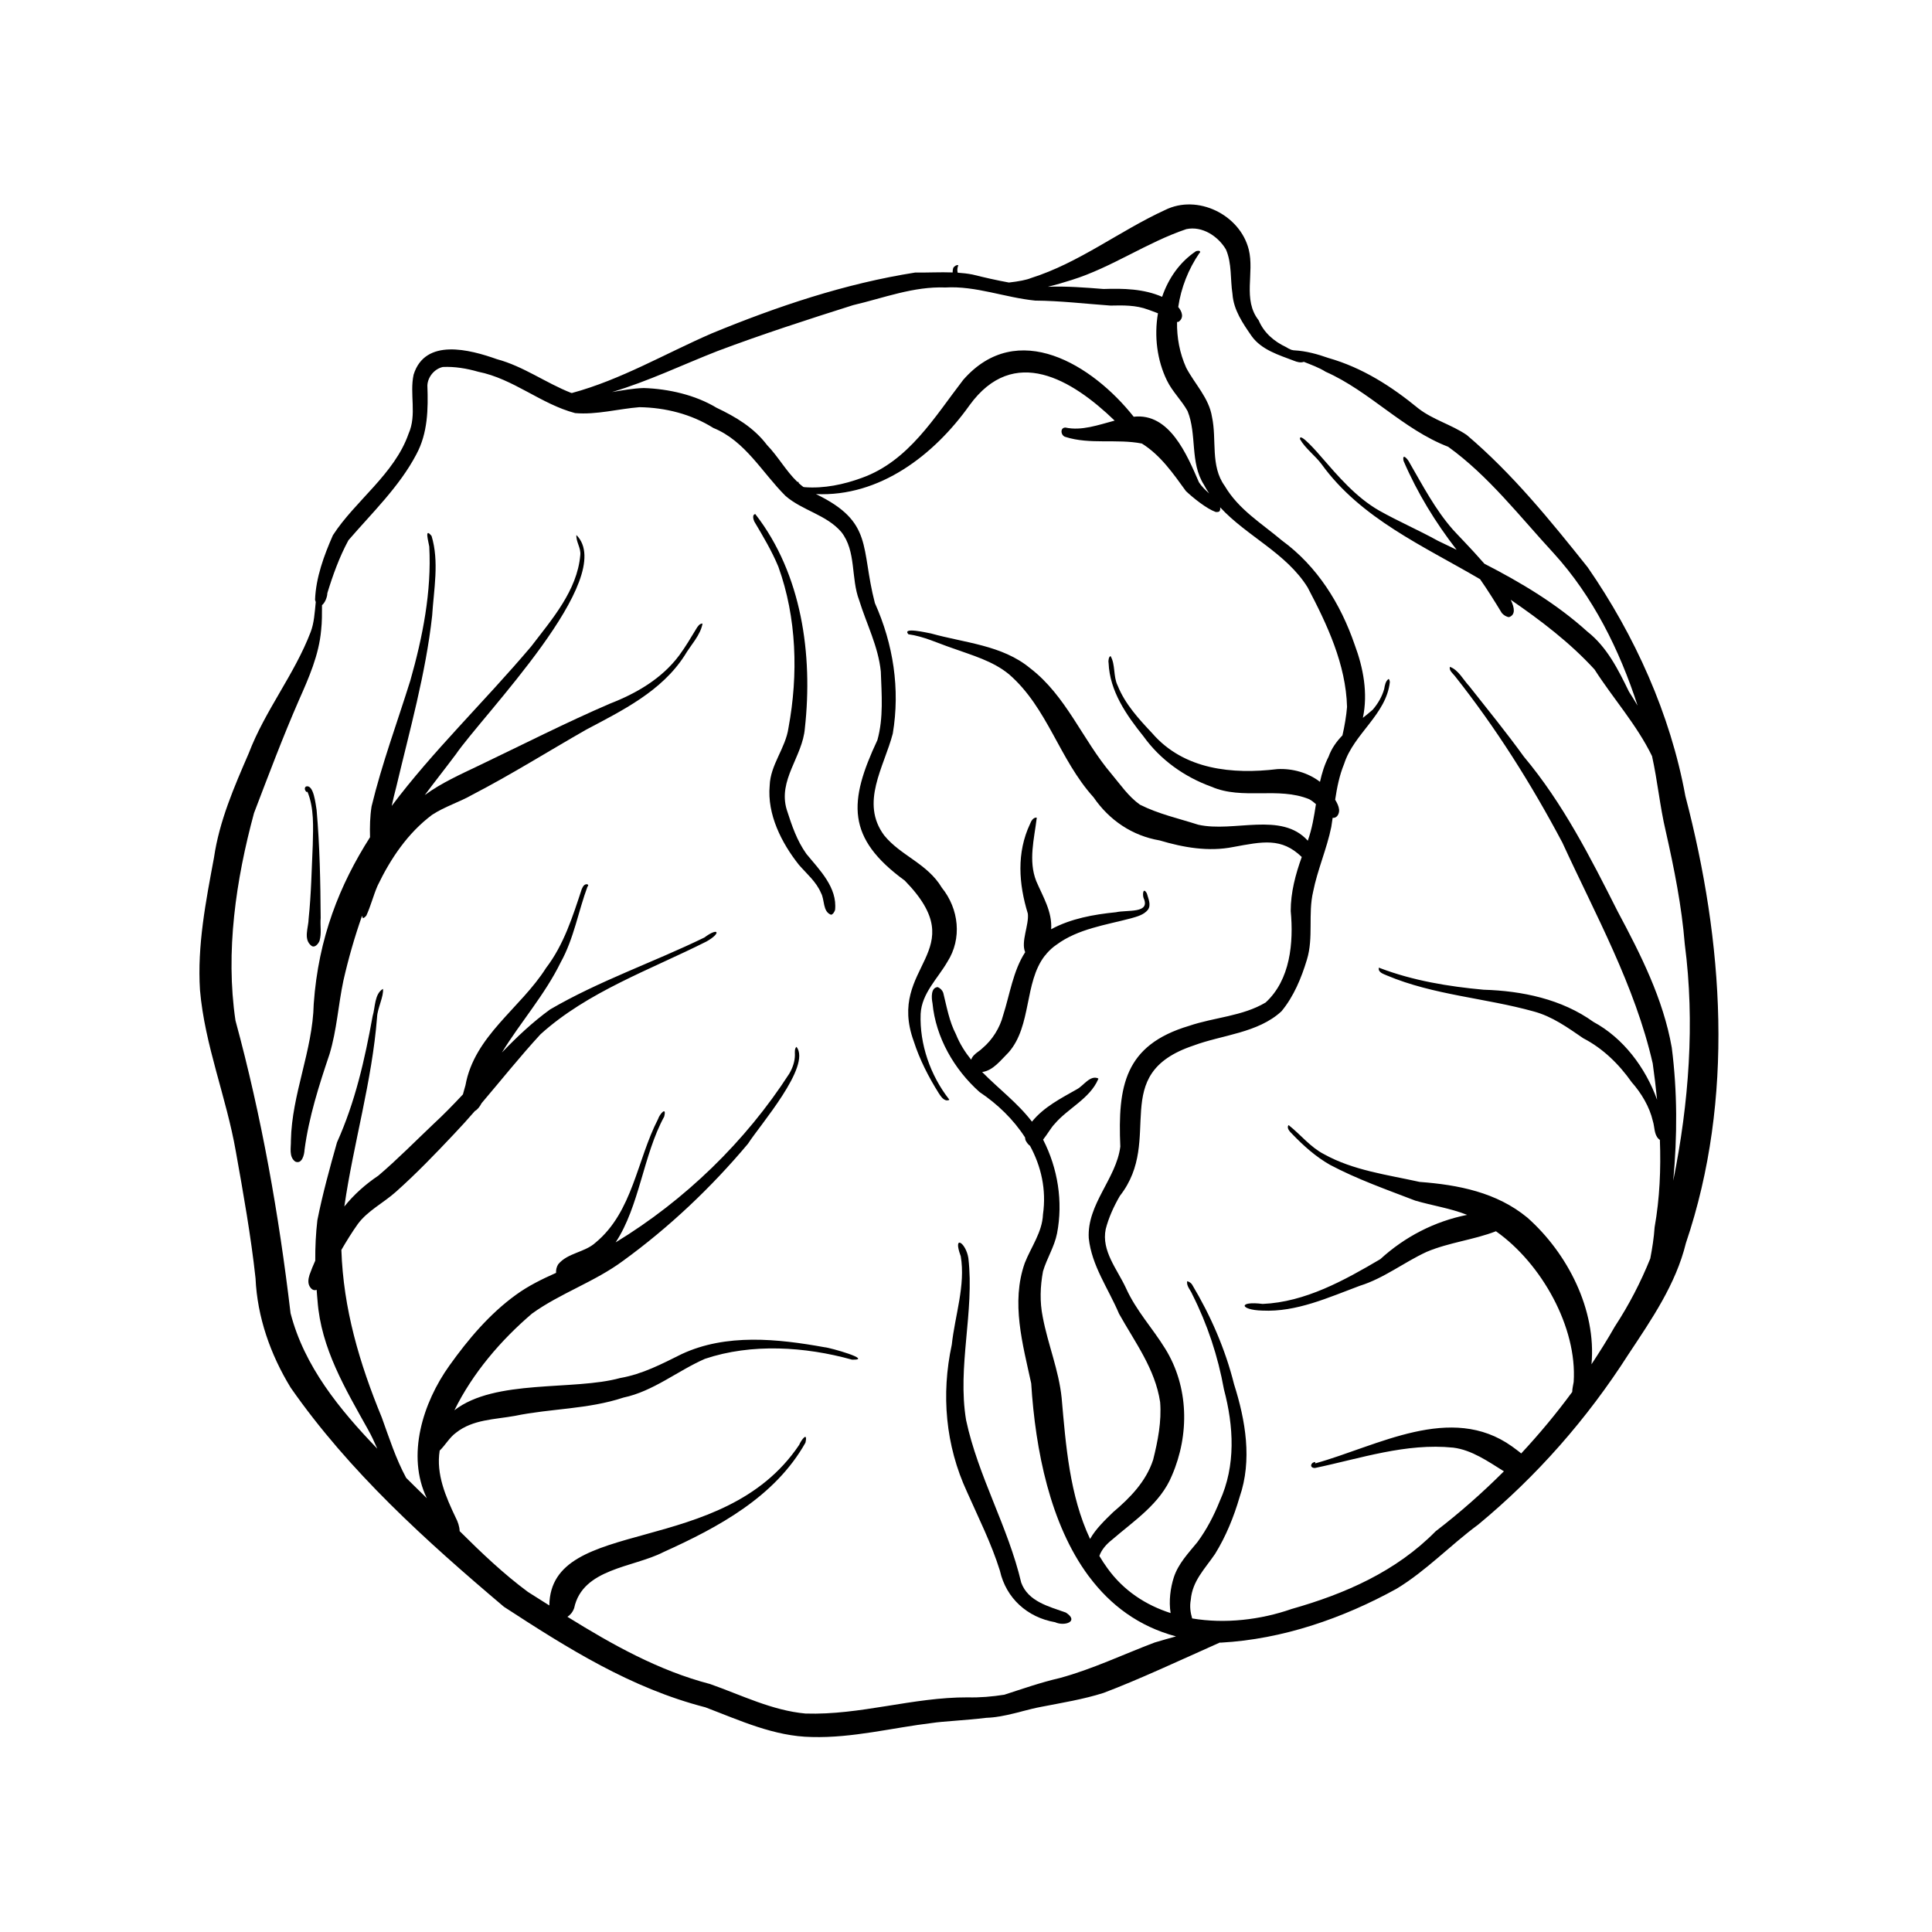 <svg xmlns="http://www.w3.org/2000/svg" xmlns:xlink="http://www.w3.org/1999/xlink" width="400" zoomAndPan="magnify" viewBox="0 0 300 300" height="400" preserveAspectRatio="xMidYMid meet" version="1.0"><defs><clipPath id="38dc395d91"><path d="M 30.602 31 L 267 31 L 267 270 L 30.602 270 Z M 30.602 31 " clip-rule="nonzero"/></clipPath></defs><g clip-path="url(#38dc395d91)"><path fill="currentColor" d="M 261.703 123.605 C 259.387 110.914 253.859 98.68 246.539 88.094 C 240.766 80.852 234.84 73.547 227.758 67.547 C 225.398 65.938 222.57 65.203 220.285 63.453 C 216.086 60.004 211.555 57.09 206.281 55.59 C 204.578 54.988 202.812 54.5 200.992 54.402 C 200.871 54.422 200.688 54.336 200.52 54.32 C 200.227 54.195 199.941 54.062 199.699 53.895 C 197.859 53.027 196.273 51.699 195.441 49.73 C 192.914 46.516 194.82 42.375 193.902 38.734 C 192.539 33.336 185.945 30.09 180.895 32.617 C 173.797 35.879 167.578 40.816 160.055 43.188 C 159.492 43.438 158.191 43.703 156.668 43.871 C 154.777 43.527 152.895 43.098 151.012 42.629 C 150.254 42.48 149.488 42.395 148.715 42.344 C 148.617 42.016 148.625 41.637 148.809 41.18 C 148.539 41.094 148.133 41.355 148.012 41.633 C 147.941 41.875 147.918 42.098 147.93 42.305 C 145.996 42.234 144.043 42.348 142.113 42.32 C 131.199 44.035 120.691 47.578 110.508 51.773 C 103.309 54.895 96.41 58.973 88.801 61.027 C 88.758 61.02 88.715 61.02 88.676 61.004 C 84.742 59.457 81.273 56.875 77.172 55.777 C 72.918 54.262 66.016 52.453 64.227 58.168 C 63.566 61.195 64.766 64.387 63.438 67.359 C 61.266 73.605 55.117 77.797 51.695 83.109 C 50.309 86.25 49.047 89.691 48.922 93.141 C 48.957 93.273 48.992 93.387 49.031 93.488 C 48.867 95.098 48.777 96.758 48.234 98.148 C 45.727 104.723 41.148 110.34 38.629 116.957 C 36.355 122.211 34.059 127.473 33.227 133.176 C 31.965 139.953 30.609 146.828 31.055 153.75 C 31.789 162.301 35.156 170.383 36.621 178.805 C 37.746 185.09 38.984 192.027 39.68 198.5 C 39.949 204.531 42 210.34 45.133 215.469 C 54.227 228.516 66.16 239.277 78.254 249.504 C 88.164 255.953 97.953 262.129 109.527 265.109 C 114.883 267.141 120.199 269.629 126.059 269.723 C 132.395 269.895 138.551 268.285 144.805 267.535 C 146.297 267.297 149.719 267.148 153.16 266.742 C 154.605 266.695 156.031 266.406 157.449 266.055 C 157.93 265.945 158.387 265.828 158.824 265.703 C 159.793 265.453 160.758 265.207 161.73 265.027 C 164.961 264.395 168.227 263.871 171.355 262.875 C 176.684 260.871 183.32 257.77 189.402 255.059 C 189.473 255.062 189.535 255.066 189.605 255.066 C 199.145 254.539 208.52 251.297 216.852 246.703 C 221.457 243.918 225.188 239.945 229.516 236.754 C 238.652 229.207 246.469 220.293 252.855 210.309 C 256.445 204.895 260.223 199.426 261.785 193.031 C 269.387 170.562 267.625 146.238 261.703 123.605 Z M 111.414 54.512 C 118.352 51.902 125.402 49.617 132.469 47.383 C 137.23 46.27 141.844 44.449 146.805 44.641 C 151.508 44.363 156.047 46.207 160.746 46.676 C 164.664 46.707 168.527 47.172 172.434 47.449 C 174.398 47.406 176.387 47.363 178.293 48.082 C 178.723 48.246 179.273 48.426 179.809 48.648 C 179.199 52.184 179.664 55.949 181.211 59.098 C 182.051 60.828 183.484 62.16 184.406 63.832 C 185.887 67.48 184.746 71.801 186.938 75.258 C 187.188 75.738 187.469 76.188 187.762 76.625 C 187.18 76.094 186.598 75.559 186.176 74.895 C 184.289 70.562 181.594 64.074 176.039 64.711 C 169.664 56.652 157.969 49.387 149.566 58.988 C 145.094 64.785 141.102 71.594 133.828 74.203 C 131.02 75.234 127.949 75.883 124.93 75.648 C 124.867 75.633 124.801 75.621 124.734 75.609 C 124.48 75.422 124.242 75.211 124.008 74.996 C 124.062 74.863 123.957 74.805 123.797 74.812 C 122.043 73.121 120.805 70.855 119.105 69.105 C 117.066 66.41 114.277 64.746 111.258 63.312 C 107.973 61.328 103.824 60.383 99.973 60.254 C 98.344 60.293 96.688 60.609 95.031 60.879 C 100.633 59.223 106.039 56.609 111.414 54.512 Z M 179.285 255.051 C 174.383 256.906 169.641 259.184 164.566 260.562 C 161.637 261.238 158.805 262.23 155.949 263.156 C 154.062 263.449 152.168 263.617 150.254 263.566 C 141.727 263.539 133.625 266.348 125.078 266.078 C 119.871 265.602 115.133 263.211 110.262 261.496 C 102.281 259.418 95.094 255.387 88.109 251.055 C 88.539 250.789 88.922 250.352 89.156 249.703 C 90.465 243.523 98.324 243.426 103.02 241.008 C 111.531 237.164 120.344 232.434 125.07 224.02 C 125.48 222.164 124.383 223.641 124.102 224.352 C 112.176 242.148 85.488 235.273 85.301 249.281 C 85.301 249.289 85.305 249.293 85.305 249.297 C 84.191 248.594 83.078 247.891 81.969 247.188 C 78.203 244.402 74.746 241.109 71.371 237.75 C 71.371 237.059 71.051 236.195 70.789 235.715 C 69.215 232.418 67.691 228.914 68.273 225.25 C 69.164 224.387 69.793 223.211 70.82 222.465 C 73.422 220.406 76.809 220.422 79.934 219.859 C 85.562 218.695 91.27 218.848 96.809 217.016 C 101.453 216.035 105.203 212.863 109.469 210.996 C 116.707 208.566 125.02 209.098 132.312 211.129 C 135.707 211.203 128.902 209.254 128.02 209.195 C 120.75 207.883 112.754 207.043 105.859 210.258 C 102.762 211.793 99.789 213.371 96.293 213.98 C 89.07 215.977 76.855 214.09 70.559 218.988 C 73.395 213.215 77.766 208.113 82.602 203.98 C 86.949 200.832 92.352 199.043 96.742 195.785 C 103.918 190.574 110.449 184.391 116.148 177.598 C 117.992 174.711 126.031 165.543 123.68 162.551 C 123.355 162.82 123.43 163.426 123.434 163.824 C 123.422 164.859 123.078 165.824 122.562 166.711 C 115.754 177.262 106.367 186.359 95.594 192.918 C 99.297 187.305 99.883 179.344 103.133 173.391 C 103.566 171.68 102.406 173.027 102.184 173.762 C 98.902 180.113 98.258 188.172 92.48 192.949 C 90.793 194.496 88.148 194.531 86.68 196.316 C 86.441 196.684 86.309 197.18 86.348 197.648 C 84.18 198.617 82.055 199.648 80.133 201.047 C 76.023 204.016 72.707 207.953 69.777 212.055 C 65.668 217.797 63.074 226 66.277 232.641 C 65.562 231.934 64.852 231.23 64.137 230.543 C 63.785 230.191 63.426 229.836 63.07 229.484 C 61.461 226.512 60.43 223.277 59.285 220.109 C 55.812 211.688 53.309 203.215 53.008 194.086 C 53.805 192.719 54.633 191.371 55.562 190.066 C 57.074 188.008 59.574 186.773 61.48 185.062 C 64.617 182.266 67.539 179.234 70.422 176.176 C 71.562 174.984 72.664 173.758 73.746 172.512 C 74.141 172.305 74.48 171.871 74.789 171.293 C 77.828 167.723 80.75 164.055 83.93 160.602 C 91.242 153.992 100.973 150.59 109.695 146.199 C 112.086 144.859 111.562 143.926 109.375 145.578 C 101.469 149.426 93.027 152.305 85.418 156.746 C 82.699 158.715 80.266 161.016 77.938 163.43 C 80.84 158.707 84.602 154.465 87.062 149.434 C 89.117 145.742 89.789 141.523 91.25 137.598 C 91.242 137.605 91.246 137.602 91.25 137.598 C 91.25 137.598 91.25 137.594 91.25 137.594 C 91.25 137.594 91.25 137.598 91.246 137.598 C 91.27 137.598 91.301 137.637 91.32 137.605 C 91.43 137.23 90.98 137.254 90.758 137.414 C 90.547 137.574 90.449 137.816 90.336 138.051 C 88.926 142.316 87.562 146.684 84.793 150.301 C 80.828 156.57 73.66 160.836 72.277 168.527 C 72.164 168.977 71.996 169.457 71.883 169.938 C 70.398 171.523 68.891 173.078 67.301 174.543 C 64.621 177.082 61.656 180.086 58.746 182.555 C 56.727 183.91 54.945 185.508 53.469 187.344 C 54.891 177.508 57.777 167.895 58.551 157.934 C 58.598 156.602 59.625 154.66 59.465 153.551 C 58.133 154.344 58.281 156.406 57.859 157.793 C 56.637 164.555 55.164 171.082 52.328 177.391 C 51.199 181.387 50.09 185.406 49.281 189.473 C 49.039 191.512 48.941 193.633 48.953 195.754 C 48.629 196.48 48.32 197.215 48.059 197.969 C 47.859 198.617 47.75 199.348 48.195 199.922 C 48.5 200.34 48.844 200.402 49.168 200.281 C 49.215 200.859 49.25 201.441 49.309 202.008 C 49.855 209.379 53.617 215.645 57.125 221.941 C 57.672 222.91 58.141 223.926 58.586 224.949 C 52.707 218.844 47.246 212.156 45.117 203.91 C 43.305 188.582 40.621 173.383 36.566 158.477 C 34.98 147.801 36.637 136.605 39.441 126.258 C 41.688 120.383 43.902 114.477 46.422 108.707 C 47.961 105.238 49.523 101.695 49.863 97.879 C 50.012 96.578 50 95.273 50 93.969 C 50.441 93.621 50.82 92.758 50.832 92.09 C 51.688 89.293 52.707 86.465 54.105 83.891 C 57.719 79.688 62.016 75.574 64.648 70.555 C 66.438 67.242 66.496 63.523 66.363 59.863 C 66.414 58.543 67.457 57.266 68.77 56.984 C 70.582 56.898 72.488 57.211 74.246 57.723 C 79.719 58.809 83.996 62.746 89.305 64.145 C 92.648 64.43 95.969 63.492 99.293 63.227 C 103.328 63.289 107.34 64.301 110.77 66.453 C 115.746 68.484 118.312 73.355 121.969 77 C 124.586 79.281 128.328 79.918 130.641 82.613 C 132.988 85.59 132.102 89.777 133.41 93.203 C 134.551 96.895 136.383 100.391 136.773 104.277 C 136.895 107.816 137.211 111.461 136.242 114.918 C 131.758 124.488 131.383 130.098 140.488 136.734 C 151.336 147.844 137.586 149.875 141.887 161.684 C 142.801 164.527 144.176 167.211 145.762 169.742 C 146.062 170.195 146.359 170.688 146.898 170.855 C 147.02 170.898 147.539 170.84 147.367 170.695 C 144.48 167.004 142.77 162.137 142.957 157.426 C 143.129 154.238 145.586 151.98 147.102 149.363 C 149.418 145.75 148.902 141.133 146.25 137.844 C 143.984 134.059 139.879 132.898 137.301 129.723 C 133.512 124.645 137.277 119.109 138.633 113.902 C 139.789 106.973 138.711 100.027 135.852 93.645 C 133.598 84.977 135.691 81.074 126.699 76.719 C 136.586 77.18 145.035 70.672 150.547 62.93 C 157.434 53.449 166.48 58.941 173.082 65.312 C 170.547 65.984 167.961 66.934 165.441 66.391 C 164.547 66.395 164.715 67.656 165.434 67.844 C 169.238 69.062 173.434 68.109 177.309 68.871 C 180.227 70.691 182.168 73.531 184.148 76.254 C 185.273 77.32 187.379 79.008 188.789 79.508 C 188.969 79.52 189.137 79.508 189.312 79.434 C 189.484 79.273 189.5 79.02 189.457 78.77 C 193.617 83.273 199.715 85.852 203.051 91.215 C 206.066 96.945 208.992 103.145 209.168 109.77 C 209.062 111.113 208.781 112.793 208.453 114.191 C 207.543 115.133 206.77 116.191 206.301 117.5 C 205.66 118.754 205.266 120.062 204.965 121.402 C 203.113 119.98 200.695 119.301 198.352 119.426 C 191.395 120.266 183.832 119.547 178.914 113.855 C 176.82 111.629 174.703 109.336 173.547 106.453 C 172.84 105.02 173.227 103.219 172.453 101.883 C 172.188 101.91 172.066 102.566 172.141 102.934 C 172.316 107.328 174.906 111.035 177.562 114.344 C 180.18 117.984 183.906 120.637 188.109 122.16 C 192.949 124.262 198.477 122.117 203.301 124.105 C 203.691 124.316 204.023 124.586 204.34 124.867 C 204.047 126.789 203.73 128.707 203.074 130.543 C 198.957 125.969 191.598 129.316 186.055 128.059 C 182.984 127.074 179.926 126.414 177.008 124.949 C 175.234 123.691 173.98 121.84 172.598 120.188 C 168.094 114.902 165.574 108.047 159.934 103.738 C 155.613 100.168 149.785 99.828 144.582 98.367 C 144.117 98.293 139.957 97.293 141.059 98.492 C 143.426 98.805 145.609 99.875 147.859 100.633 C 150.902 101.738 154.145 102.613 156.684 104.707 C 162.695 109.93 164.461 117.895 169.805 123.801 C 172.246 127.359 175.797 129.77 180.07 130.5 C 183.781 131.605 187.652 132.289 191.508 131.52 C 196.066 130.684 198.992 130.023 202.137 133.074 C 201.164 135.777 200.418 138.578 200.422 141.457 C 200.883 146.367 200.371 152.156 196.52 155.672 C 192.918 157.812 188.559 157.961 184.641 159.293 C 174.582 162.289 173.566 168.688 173.961 178.047 C 173.332 183.039 168.773 186.957 169.062 192.254 C 169.516 196.551 172.082 200.031 173.762 203.996 C 176.234 208.426 179.367 212.547 180.145 217.715 C 180.387 220.715 179.789 223.75 179.062 226.664 C 177.961 230.047 175.488 232.578 172.832 234.82 C 171.57 236.051 170.148 237.402 169.266 238.969 C 166.094 232.23 165.5 224.449 164.852 217.066 C 164.414 212.758 162.707 208.734 161.914 204.488 C 161.438 202.152 161.52 199.742 161.957 197.41 C 162.547 195.402 163.73 193.598 164.137 191.523 C 165.09 186.586 164.258 181.418 161.973 176.961 C 162.645 176.113 163.266 175.016 163.762 174.527 C 165.797 172.113 169.207 170.621 170.512 167.609 C 170.512 167.605 170.512 167.605 170.512 167.602 C 170.555 167.578 170.562 167.496 170.535 167.457 C 169.266 166.887 168.254 168.602 167.219 169.141 C 164.742 170.547 162.078 171.895 160.242 174.172 C 158.035 171.277 155.051 169.055 152.508 166.461 C 154.203 166.254 155.41 164.605 156.641 163.387 C 160.223 159.266 159.02 152.582 162.215 148.434 C 162.332 148.312 162.449 148.191 162.539 148.047 C 162.973 147.555 163.465 147.09 164.059 146.691 C 167.387 144.227 171.711 143.633 175.629 142.594 C 176.559 142.324 177.594 142.07 178.23 141.289 C 178.805 140.535 178.297 139.527 178.082 138.727 C 177.484 137.656 177.398 138.941 177.57 139.43 C 178.699 141.895 175.086 141.246 173.285 141.652 C 169.832 141.996 166.281 142.633 163.223 144.293 C 163.406 141.555 161.938 139.23 160.902 136.805 C 159.66 133.629 160.594 130.258 160.98 127.039 C 161.023 127.008 160.973 126.957 160.934 126.953 C 160.43 126.945 160.113 127.488 159.953 127.918 C 157.832 132.41 158.184 137.25 159.602 141.863 C 159.809 143.602 158.488 146.238 159.191 147.855 C 157.316 150.73 156.805 154.422 155.762 157.664 C 155.266 159.586 154.098 161.473 152.547 162.77 C 152.148 163.18 151.645 163.414 151.258 163.832 C 151.055 164.027 150.898 164.277 150.797 164.547 C 149.852 163.367 149.027 162.078 148.438 160.602 C 147.398 158.602 147.02 156.391 146.465 154.156 C 146.316 153.75 146 153.445 145.613 153.273 C 144.523 153.344 144.629 154.953 144.797 155.777 C 145.301 161.09 148.152 166.047 152.102 169.57 C 154.906 171.441 157.383 173.844 159.172 176.625 C 159.191 176.766 159.191 176.906 159.242 177.051 C 159.469 177.492 159.703 177.762 159.938 177.918 C 161.668 181.102 162.504 184.715 161.953 188.57 C 161.84 191.344 160.105 193.621 159.125 196.125 C 156.961 202.258 158.805 208.707 160.125 214.809 C 160.781 225.27 163.098 236.68 169 244.672 C 169.043 244.734 169.086 244.797 169.141 244.852 C 172.422 249.23 176.809 252.555 182.613 254.098 C 181.512 254.406 180.391 254.715 179.285 255.051 Z M 259.82 183.34 C 260.457 176.457 260.469 169.508 259.59 162.66 C 258.266 155.121 254.766 148.215 251.188 141.523 C 246.957 133.141 242.695 124.73 236.625 117.492 C 233.926 113.75 231.008 110.18 228.152 106.555 C 227.215 105.555 226.469 104.035 225.164 103.555 C 225.16 103.543 225.148 103.543 225.137 103.551 C 224.992 104.105 225.539 104.523 225.883 104.938 C 232.281 113.004 237.77 121.723 242.605 130.84 C 247.746 142.035 253.879 153.055 256.633 165.129 C 256.898 167.008 257.125 168.891 257.312 170.77 C 255.504 165.754 252.047 161.172 247.426 158.68 C 242.496 155.137 236.371 153.863 230.375 153.684 C 224.891 153.184 219.406 152.273 214.25 150.312 C 214.25 150.312 214.246 150.309 214.246 150.309 C 214.215 150.258 214.133 150.246 214.102 150.301 C 213.973 151.004 214.844 151.238 215.363 151.473 C 222.629 154.531 230.645 154.961 238.16 157.059 C 241.043 157.836 243.426 159.559 245.852 161.223 C 248.879 162.785 251.387 165.227 253.367 168.043 C 254.848 169.715 256.148 171.855 256.66 174.102 C 256.941 174.949 256.828 176.156 257.543 176.84 C 257.613 176.918 257.684 176.965 257.746 176.996 C 257.914 181.52 257.727 186.051 256.926 190.578 C 256.82 192.215 256.559 193.824 256.254 195.426 C 254.77 199.105 252.941 202.645 250.742 205.996 C 249.609 207.996 248.387 209.934 247.125 211.844 C 247.91 203.383 243.414 194.609 237.172 189.074 C 232.402 185.137 226.449 183.98 220.438 183.527 C 215.414 182.41 210.168 181.758 205.594 179.223 C 203.48 178.137 201.984 176.203 200.168 174.766 C 200.168 174.766 200.168 174.766 200.172 174.766 C 200.172 174.766 200.172 174.762 200.172 174.758 C 200.18 174.746 200.172 174.738 200.16 174.738 C 200.125 174.715 200.082 174.707 200.055 174.75 C 199.746 175.223 200.375 175.809 200.668 176.102 C 202.41 177.918 204.316 179.617 206.512 180.871 C 210.742 183.113 215.301 184.715 219.758 186.43 C 222.402 187.207 225.234 187.617 227.816 188.645 C 222.789 189.641 218.133 192.043 214.336 195.52 C 208.766 198.805 202.66 202.195 196.066 202.473 C 192.191 201.98 192.516 203.418 196.016 203.508 C 201.328 203.766 206.293 201.461 211.164 199.652 C 214.922 198.484 218.016 195.996 221.559 194.375 C 224.992 192.926 228.859 192.523 232.289 191.188 C 239.391 196.191 244.926 206.137 244.359 214.586 C 244.293 215.043 244.137 215.613 244.133 216.141 C 241.68 219.48 239.031 222.66 236.211 225.691 C 235.754 225.293 235.234 224.945 234.777 224.594 C 225.289 217.836 213.941 224.535 204.227 227.234 C 204.23 227.168 204.23 227.102 204.227 227.035 C 204.227 227.027 204.215 227.02 204.211 227.02 C 203.445 227.102 203.344 227.973 204.188 227.949 C 211.277 226.465 218.312 224.039 225.668 224.789 C 228.547 225.152 231.074 226.938 233.527 228.465 C 230.203 231.781 226.672 234.902 222.93 237.773 C 216.797 244.012 208.871 247.488 200.566 249.84 C 195.758 251.52 190.238 252.176 185.117 251.309 C 184.848 250.371 184.711 249.457 184.906 248.402 C 185.152 245.492 187.062 243.656 188.672 241.297 C 190.367 238.555 191.586 235.547 192.488 232.457 C 194.465 226.734 193.41 220.57 191.621 214.934 C 190.258 209.477 187.984 204.273 185.098 199.453 C 184.934 199.191 184.605 199.016 184.352 198.941 C 184.184 199.68 184.883 200.328 185.148 201.008 C 187.492 205.66 189.125 210.59 190.051 215.73 C 191.574 221.465 191.918 227.57 189.402 233.086 C 188.496 235.344 187.379 237.5 185.93 239.461 C 184.543 241.164 182.965 242.793 182.27 244.93 C 181.742 246.566 181.469 248.621 181.773 250.477 C 177.93 249.242 174.473 247.012 171.957 243.508 C 171.504 242.891 171.094 242.25 170.707 241.605 C 171.055 240.629 171.777 239.801 172.645 239.117 C 176.102 236.125 180.18 233.504 181.98 229.109 C 184.715 222.777 184.609 215.332 180.918 209.398 C 178.914 206.152 176.441 203.562 174.824 199.984 C 173.488 197.098 170.996 194.227 171.695 190.859 C 172.141 189.102 172.941 187.332 173.895 185.695 C 180.828 176.84 171.934 166.84 185.32 162.355 C 189.762 160.691 195.328 160.418 198.984 157.035 C 200.895 154.734 202.082 151.852 202.938 149.012 C 203.992 145.57 203.086 141.934 203.902 138.461 C 204.562 135.105 206.039 131.777 206.723 128.398 C 206.801 127.93 206.867 127.461 206.934 126.988 C 207.57 127.086 207.996 126.391 207.934 125.703 C 207.871 125.152 207.609 124.656 207.324 124.18 C 207.609 122.285 207.977 120.41 208.719 118.605 C 210.227 113.91 215.273 110.949 215.816 105.891 C 215.785 105.746 215.762 105.496 215.629 105.426 C 215.145 105.742 215.031 106.43 214.938 106.973 C 214.621 108.148 213.957 109.27 213.16 110.199 C 212.668 110.637 212.148 111.051 211.625 111.469 C 212.441 107.672 211.699 103.703 210.344 100.086 C 208.152 93.719 204.535 87.926 199.047 83.918 C 195.906 81.266 192.336 79.129 190.176 75.457 C 187.91 72.336 188.969 68.289 188.199 64.746 C 187.734 61.797 185.531 59.648 184.188 57.094 C 183.172 54.828 182.73 52.406 182.77 49.996 C 182.848 49.988 182.926 49.996 183 49.973 C 183.875 49.371 183.582 48.41 182.957 47.672 C 183.391 44.688 184.535 41.785 186.254 39.277 C 186.254 39.277 186.254 39.277 186.258 39.281 C 186.32 39.277 186.375 39.148 186.352 39.078 C 186.281 38.859 185.855 38.969 185.723 39 C 183.168 40.703 181.426 43.242 180.453 46.09 C 177.605 44.844 174.457 44.77 171.355 44.875 C 168.477 44.645 165.594 44.418 162.707 44.531 C 163.969 44.223 165.211 43.859 166.441 43.465 C 172.641 41.523 178.086 37.641 184.215 35.578 C 186.676 35.055 189.141 36.672 190.363 38.734 C 191.309 40.902 191.02 43.352 191.379 45.648 C 191.543 48.129 192.992 50.223 194.367 52.207 C 195.906 54.336 198.574 55.121 200.93 56.02 C 201.398 56.215 201.98 56.371 202.457 56.184 C 203.613 56.648 204.809 57.07 205.84 57.723 C 212.672 60.746 217.852 66.672 224.871 69.375 C 231.129 73.875 236.012 80.23 241.227 85.875 C 247.359 92.602 251.477 100.914 254.285 109.57 C 253.852 108.84 253.402 108.113 252.945 107.402 C 251.273 103.973 249.543 100.477 246.48 98.07 C 241.703 93.75 236.195 90.465 230.496 87.535 C 228.359 85.078 226.156 82.875 225.574 82.203 C 222.848 79.09 220.945 75.43 218.879 71.863 C 218.625 71.312 217.676 70.234 217.949 71.582 C 220.09 76.555 222.895 81.125 226.184 85.371 C 225.207 84.898 224.23 84.43 223.254 83.961 C 220.262 82.305 217.121 80.953 214.145 79.277 C 210.551 77.211 207.828 74 205.133 70.91 C 204.832 70.555 201.691 66.898 201.867 68.199 C 202.699 69.66 204.203 70.719 205.219 72.086 C 211.32 80.531 221.055 84.793 229.805 89.926 C 229.812 89.934 229.824 89.938 229.832 89.945 C 231.023 91.648 232.121 93.414 233.199 95.188 C 233.484 95.512 233.887 95.785 234.324 95.828 C 235.305 95.484 235.23 94.469 234.586 93.133 C 239.25 96.34 243.789 99.789 247.594 103.949 C 250.496 108.477 254.156 112.535 256.527 117.41 C 257.383 121.25 257.742 125.199 258.648 129.035 C 259.961 134.844 261.133 140.68 261.613 146.629 C 263.207 158.812 262.246 171.316 259.82 183.34 Z M 259.82 183.34 " fill-opacity="1" fill-rule="nonzero"/></g><path fill="currentColor" d="M 165.504 250.398 C 162.887 249.457 159.645 248.695 158.574 245.75 C 156.539 237.078 151.883 229.254 150.016 220.52 C 148.621 212.184 151.336 203.68 150.367 195.359 C 149.992 192.961 147.883 191.566 149.184 195.059 C 149.949 199.602 148.277 204.273 147.793 208.801 C 146.121 216.523 146.816 224.449 150.152 231.648 C 151.945 235.699 153.945 239.664 155.266 243.902 C 156.223 248.184 159.543 251.156 163.836 251.898 C 165.277 252.57 167.652 251.789 165.504 250.398 Z M 165.504 250.398 " fill-opacity="1" fill-rule="nonzero"/><path fill="currentColor" d="M 47.723 122.895 C 48.805 125.477 48.625 128.441 48.566 131.195 C 48.387 135.004 48.328 138.832 47.926 142.629 C 47.918 144.008 47.051 145.859 48.359 146.863 C 48.891 147.25 49.441 146.535 49.617 146.09 C 49.957 144.902 49.691 143.797 49.793 142.523 C 49.762 136.938 49.648 131.34 49.164 125.777 C 49.012 124.953 48.727 121.703 47.5 122.137 C 47.188 122.375 47.367 122.816 47.641 123.008 C 47.684 123.02 47.691 122.918 47.723 122.895 Z M 47.723 122.895 " fill-opacity="1" fill-rule="nonzero"/><path fill="currentColor" d="M 108.129 97.617 C 107.277 99.023 106.441 100.445 105.465 101.766 C 102.797 105.352 98.836 107.664 94.715 109.258 C 87.879 112.203 81.137 115.637 74.406 118.855 C 71.508 120.242 68.516 121.578 65.957 123.461 C 67.535 121.348 69.172 119.285 70.762 117.156 C 70.75 117.176 70.738 117.191 70.723 117.215 C 74.867 111.117 96.059 89.668 89.504 83.078 C 89.426 84.152 90.246 85.098 90.105 86.219 C 89.625 91.699 85.707 96.16 82.469 100.395 C 75.078 109.117 67.156 116.684 60.824 125.148 C 61.031 124.148 61.285 123.16 61.539 122.172 C 63.617 113.383 66.105 104.625 67.102 95.633 C 67.359 91.551 68.223 87.211 67.016 83.23 C 65.832 81.758 66.566 84.207 66.656 84.871 C 67.035 91.855 65.625 98.949 63.719 105.66 C 61.691 112.164 59.301 118.582 57.699 125.211 C 57.449 126.789 57.414 128.402 57.457 130.004 C 52.766 137.363 49.441 145.602 48.715 155.895 C 48.555 163.148 45.309 169.875 45.172 177.117 C 45.199 178.211 44.828 179.617 45.84 180.367 C 46.883 180.836 47.258 179.316 47.289 178.535 C 47.965 173.434 49.535 168.539 51.172 163.676 C 52.301 159.953 52.52 156.059 53.324 152.266 C 54.094 148.875 55.059 145.504 56.223 142.195 C 56.254 142.324 56.289 142.457 56.355 142.582 C 56.574 142.516 56.738 142.348 56.887 142.168 C 57.574 140.676 57.973 139.047 58.629 137.535 C 60.648 133.328 63.305 129.371 67.082 126.535 C 69.059 125.234 71.359 124.551 73.406 123.375 C 79.391 120.27 85.133 116.664 91.035 113.293 C 96.66 110.316 102.738 107.332 106.305 101.793 C 107.238 100.188 108.773 98.645 109.09 96.824 C 108.633 96.805 108.332 97.285 108.129 97.617 Z M 108.129 97.617 " fill-opacity="1" fill-rule="nonzero"/><path fill="currentColor" d="M 122.168 125.742 C 120.762 121.121 124.629 117.5 124.98 113.078 C 126.246 101.676 124.5 89.129 117.32 79.875 C 117.32 79.855 117.328 79.84 117.316 79.832 C 116.777 79.836 116.953 80.625 117.129 80.984 C 118.473 83.258 119.848 85.543 120.867 88.012 C 123.723 95.922 123.969 104.766 122.438 113 C 121.988 116.188 119.621 118.734 119.516 121.984 C 119.105 126.445 121.348 130.887 124.059 134.297 C 125.262 135.68 126.754 136.922 127.477 138.648 C 128.074 139.668 127.719 141.566 129.051 142.043 C 129.375 141.957 129.551 141.613 129.668 141.305 C 130.043 137.824 127.281 135.105 125.23 132.613 C 123.738 130.527 122.969 128.223 122.168 125.742 Z M 122.168 125.742 " fill-opacity="1" fill-rule="nonzero"/></svg>